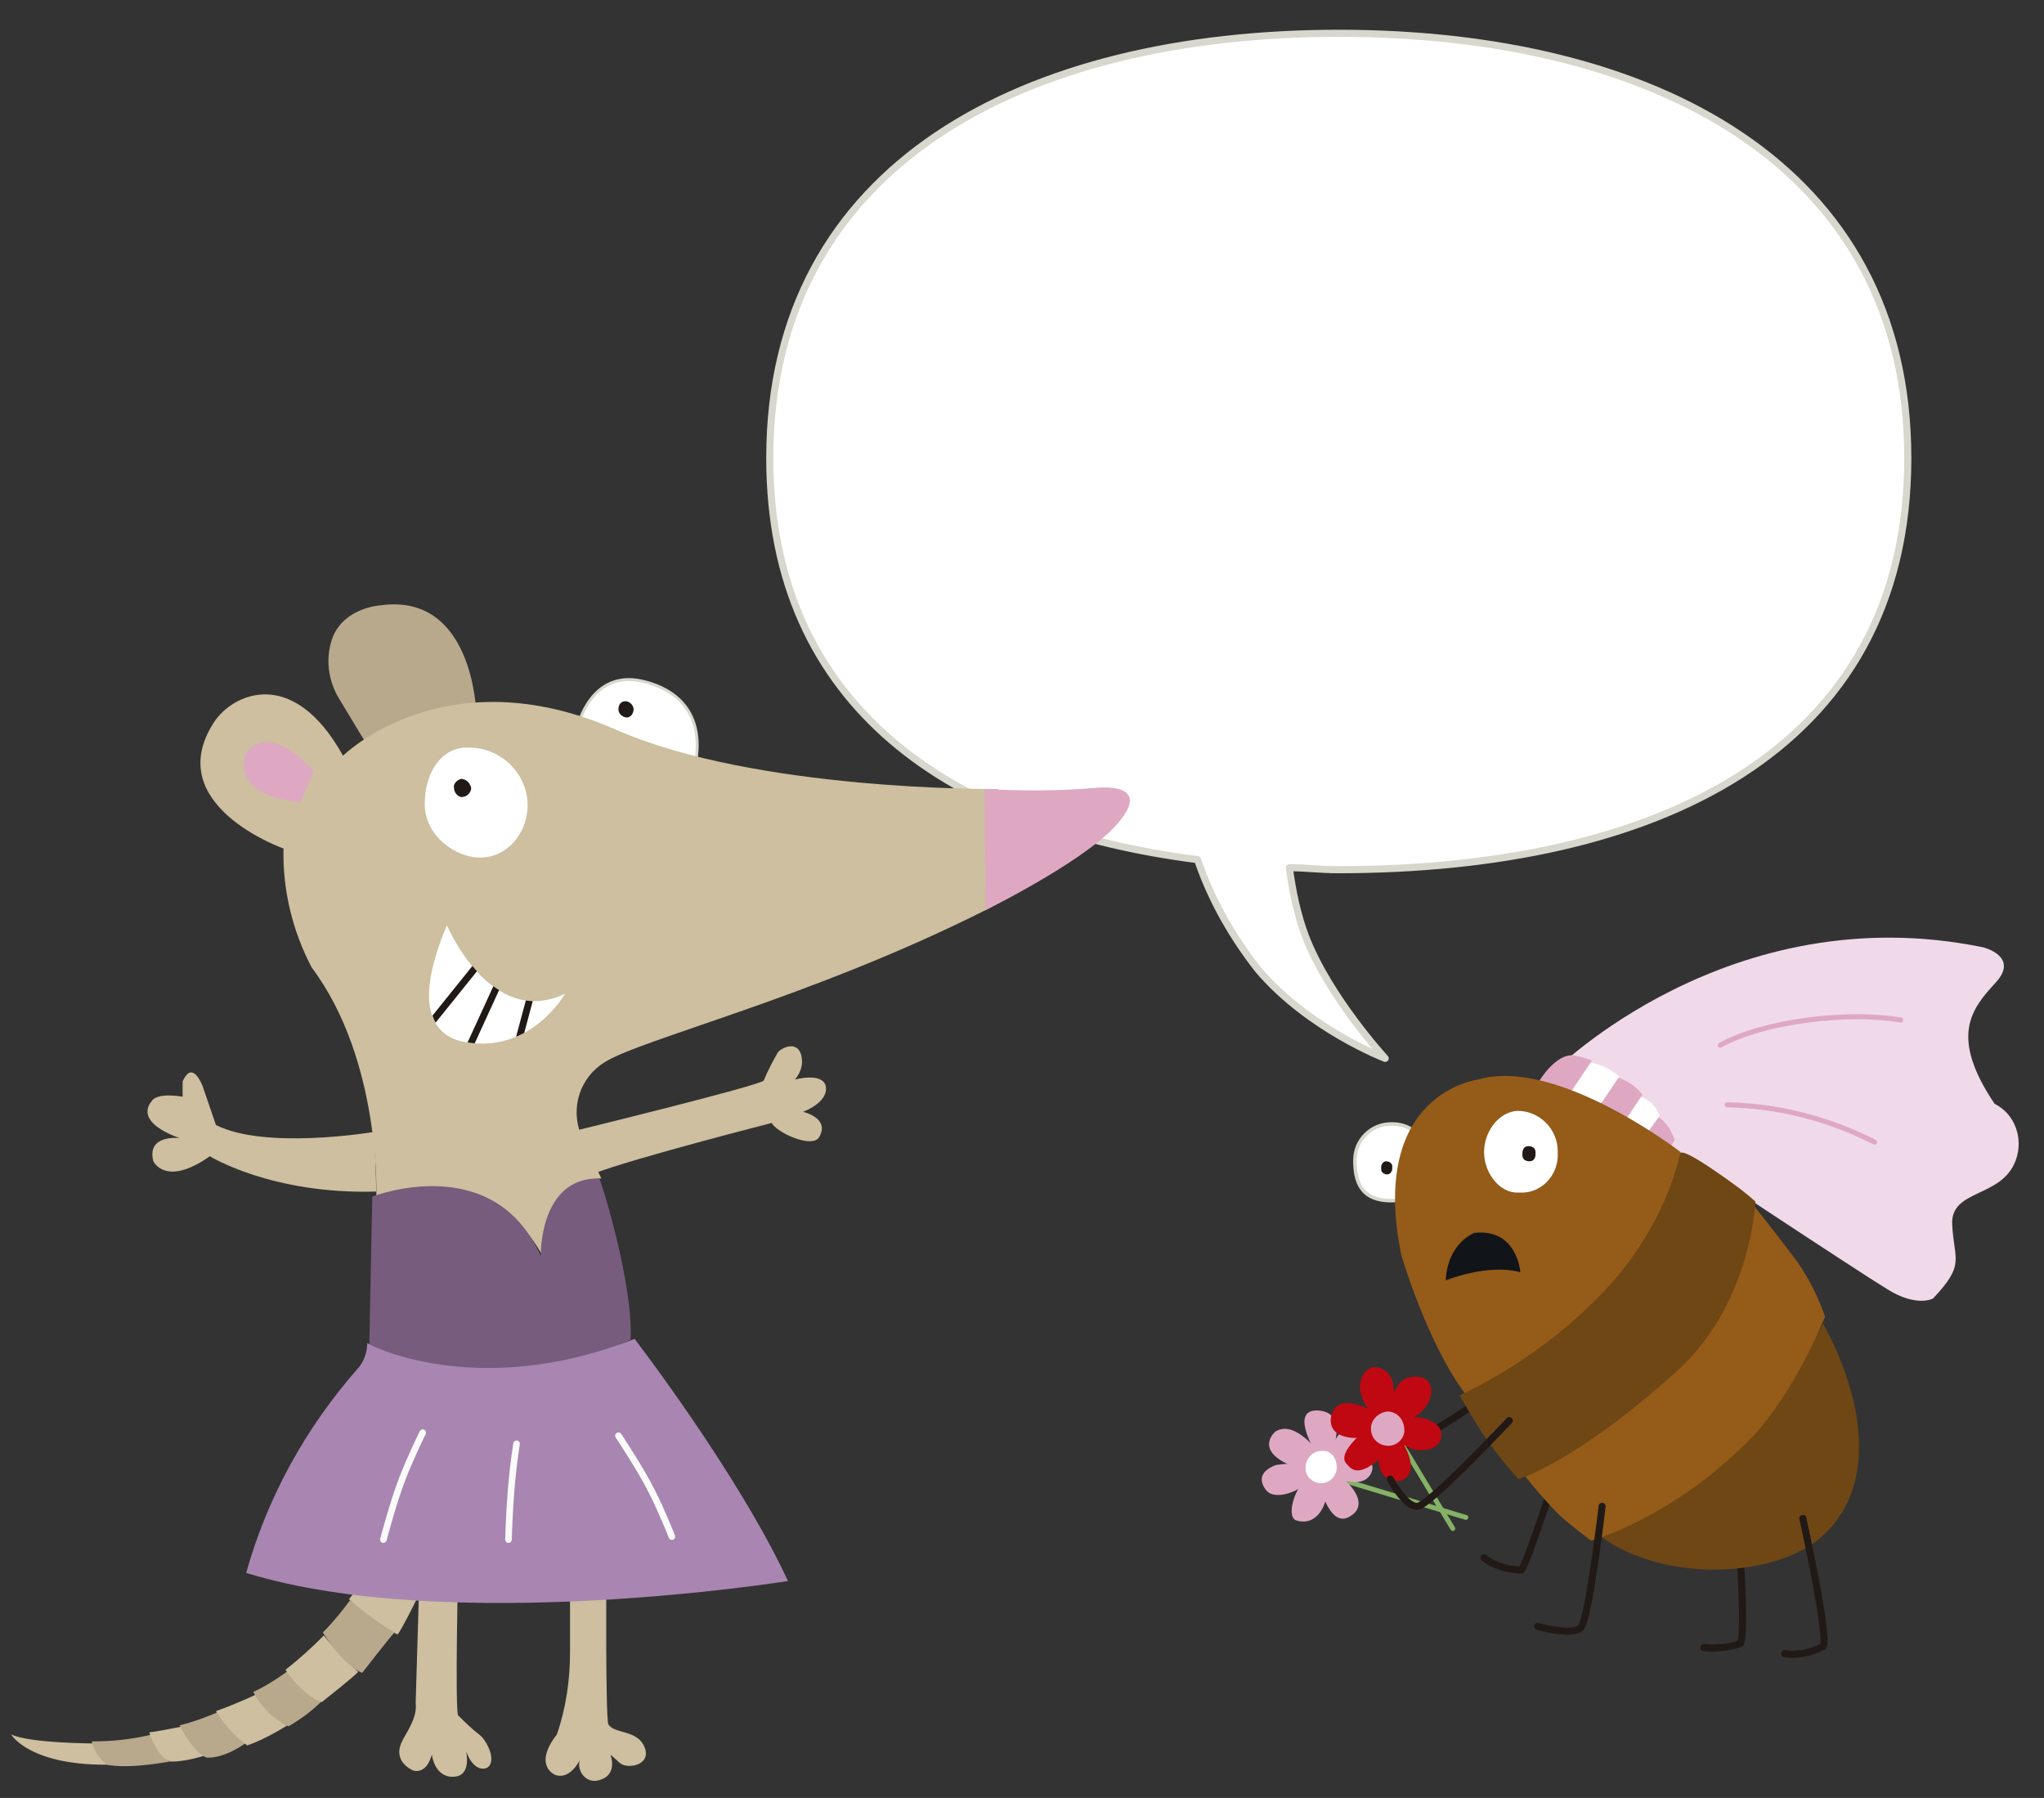 <?xml version="1.0" encoding="utf-8"?>
<!-- Generator: Adobe Illustrator 26.2.1, SVG Export Plug-In . SVG Version: 6.00 Build 0)  -->
<svg version="1.1" id="Capa_1" xmlns="http://www.w3.org/2000/svg" xmlns:xlink="http://www.w3.org/1999/xlink" x="0px" y="0px"
	 viewBox="0 0 202.6 178.2" style="enable-background:new 0 0 202.6 178.2;" xml:space="preserve">
<rect x="0" y="0" width="202.6" height="178.2" fill="#333333" stroke="none"/>
<style type="text/css">
	.st0{fill:none;stroke:#211915;stroke-width:0.7;stroke-linecap:round;}
	.st1{fill:none;stroke:#85B266;stroke-width:0.48;stroke-linecap:round;stroke-miterlimit:10;}
	.st2{fill:#DEA8C3;}
	.st3{fill:#FFFFFF;}
	.st4{fill:#F0DAE9;}
	.st5{fill:none;stroke:#D7D7CE;stroke-width:0.35;stroke-linecap:round;}
	.st6{fill:#211915;}
	.st7{fill:#6F4714;}
	.st8{fill:#945B19;}
	.st9{fill:#BF0811;}
	.st10{fill:#111419;}
	.st11{fill:none;stroke:#DEA8C3;stroke-width:0.5;stroke-linecap:round;}
	.st12{fill:#FFFFFF;stroke:#D7D7CE;stroke-width:0.704;stroke-linecap:round;stroke-linejoin:round;}
	.st13{fill:#CDBF9F;}
	.st14{fill:#B8A98D;}
	.st15{fill:none;stroke:#D7D7CE;stroke-width:0.29;stroke-linecap:round;stroke-linejoin:round;}
	.st16{fill:#775C7D;}
	.st17{fill:#A886B1;}
	.st18{fill:none;stroke:#FBFAFB;stroke-width:0.652;stroke-linecap:round;}
	.st19{clip-path:url(#SVGID_00000044898959335676090830000000513545685253940919_);}
	.st20{fill:none;stroke:#211915;stroke-width:0.681;stroke-linecap:round;}
</style>
<g>
	<g id="Capa_2_00000121969485928544745810000012784102478978840463_">
		<g id="Capa_1-2_00000023998672858301905660000009023136369183410311_">
			<path class="st0" d="M154.7,144.6c0,0-3.2,10.1-3.9,11c-1.3,0-2.7-0.4-3.7-1.2"/>
			<path class="st0" d="M172.3,151.5c0,0,0.8,10.4,0.2,11.4c-1.2,0.4-2.4,0.5-3.6,0.4"/>
			<path class="st0" d="M149.4,137c0,0-9.5,6.6-10.6,6.4s-2-3.2-2-3.2"/>
			<line class="st1" x1="132.1" y1="146.4" x2="145.3" y2="150.4"/>
			<path class="st2" d="M131.3,149c-0.3,0.9-1.2,2.2-2.8,1.7c-0.8-0.2-0.5-2.1,0.3-3.3c0.4-0.6,1.4-1.5,2.1-1.1
				S131.6,148.3,131.3,149"/>
			<path class="st2" d="M130.9,144.2c0,0-2.5-3.6-4.5-2.3c0,0-1.9,1.6,1,3.1c0.9,0.4,1.8,0.5,2.7,0.4
				C130.3,145,130.6,144.6,130.9,144.2"/>
			<path class="st2" d="M130.5,145.3c-1.3-0.3-2.7-0.3-4-0.1c0,0-2.4,0.7-1,2.5c0.6,0.8,2.4,0.6,4.1-0.7c0.3-0.2,1.3-0.7,1.3-0.7
				L130.5,145.3z"/>
			<path class="st2" d="M130.6,144.3c0,0-3-4.7,0.1-4.5c1,0.1,2.5,0.6,1.4,4l-0.5,0.8C131.4,144.3,130.9,144.2,130.6,144.3"/>
			<path class="st2" d="M132.2,146c-0.3,0.6-0.9,0.9-1.5,0.8c0,0,1,4.8,3.1,3.5C136.2,148.9,132.9,146.1,132.2,146"/>
			<path class="st2" d="M131.8,144.2c0,0,0.5-2.8,2.5-2.8c0.8,0,2.8,1.5,0.6,2.8c-0.6,0.4-1.4,0.5-2.6,1.1
				C132.3,145.3,132,144.3,131.8,144.2"/>
			<path class="st2" d="M132.4,145c0,0,3-1.1,3.6,0.2c0.2,0.5-0.3,2.1-2.4,1.6c-0.6,0-1.1-0.2-1.5-0.7
				C132.1,146.1,132.5,145.2,132.4,145"/>
			<path class="st3" d="M132.5,145.4c0,0.9-0.7,1.6-1.5,1.6c-0.1,0-0.1,0-0.2,0c-0.8-0.1-1.4-0.7-1.4-1.5c0-0.9,0.7-1.7,1.6-1.7
				c0.1,0,0.1,0,0.2,0C131.9,143.8,132.5,144.5,132.5,145.4C132.5,145.4,132.5,145.4,132.5,145.4"/>
			<path class="st4" d="M154,106.2c0,0,17.4-17.5,42.6-12.3c0,0,3.6,0.9,1.2,3.5s-4.6,5.3-0.1,12c2,1,2.9,3.4,2.1,5.6
				c-1.4,3.8-6.5,2.8-6.3,6.4s1.3,3.9-1.9,7.3c0,0-1.6,0.9-4.5-0.9c-2.8-1.7-21.3-13.9-21.8-14.4L154,106.2z"/>
			<path class="st2" d="M163.4,112.1l1-1.4c0.8,0.6,1.3,1.4,1.6,2.3l-0.4,0.6C165.6,113.5,163.5,112.1,163.4,112.1"/>
			<path class="st3" d="M161.1,110.9l1.5-2.2c0.9,0.3,1.6,1,1.9,1.9l-1.1,1.5C163.4,112.1,161.6,110.8,161.1,110.9"/>
			<path class="st2" d="M158.7,109.4l1.7-2.6c0.9,0.3,1.8,0.9,2.4,1.7l-1.6,2.4C160.4,110.3,159.6,109.8,158.7,109.4"/>
			<path class="st3" d="M155.6,108.2l2-2.9c1.1,0.2,2.1,0.7,2.9,1.4l-1.9,2.8C158.6,109.5,156.2,108.1,155.6,108.2"/>
			<path class="st2" d="M152.6,107.1c0,0,1.6-2.7,3.4-2.5c0.6,0.1,1.2,0.3,1.8,0.5l-2,3C154.7,107.7,153.7,107.4,152.6,107.1"/>
			<path class="st3" d="M141.5,114.8c0,1.9-0.7,4.2-3.6,4.2c-3.1,0-3.6-2-3.6-4c0-2,1.6-3.6,3.6-3.6c0,0,0.1,0,0.1,0
				C140,111.4,141.5,112.9,141.5,114.8C141.5,114.8,141.5,114.8,141.5,114.8"/>
			<path class="st5" d="M141.5,114.8c0,1.9-0.7,4.2-3.6,4.2c-3.1,0-3.6-2-3.6-4c0-2,1.6-3.6,3.6-3.6c0,0,0.1,0,0.1,0
				C140,111.4,141.5,112.9,141.5,114.8C141.5,114.8,141.5,114.8,141.5,114.8"/>
			<path class="st6" d="M138,115.8c0,0.3-0.2,0.6-0.5,0.6s-0.6-0.2-0.6-0.5c0,0,0-0.1,0-0.2c0-0.3,0.2-0.6,0.5-0.6s0.6,0.2,0.6,0.5
				C138,115.7,138,115.8,138,115.8"/>
			<line class="st1" x1="138.7" y1="142.7" x2="144" y2="151.5"/>
			<path class="st7" d="M158.7,152.3c6.2,4.6,17.6,4.2,22.2-0.3c7.7-7.6-0.2-20.8-0.2-20.8s-4,7.8-8.3,12.1
				C167.1,148.6,158.7,152.2,158.7,152.3"/>
			<path class="st8" d="M157.7,152.7c0,0,8.2-2.2,16.1-10.4c4.2-4.5,7.1-11.8,7.1-11.8c-0.7-2-1.6-3.8-2.8-5.5c-3-4-4.6-5.9-4.6-5.9
				s-0.8,10.5-6.9,16.2c-4.6,4.3-9.9,7.9-15.6,10.8c1.1,1.4,2.3,2.8,3.6,4.1C155.7,151.2,157.7,152.7,157.7,152.7"/>
			<path class="st8" d="M145.2,138.1c0,0,17.7-7.7,21.4-23.9c0,0-12.3-9.5-20.1-7.2c0,0-10.9,1.3-7.6,17.4
				C138.9,124.4,141.4,133,145.2,138.1"/>
			<path class="st7" d="M150.5,146.6c0,0,5.6-1.6,15.6-10.6c7.5-6.7,7.9-16.9,7.9-16.9c-1.2-1.1-2.5-2-3.8-2.9
				c-3.6-2.5-3.6-1.9-3.6-1.9c-1.4,5.5-4.3,10.5-8.4,14.5c-3.9,3.9-8.5,7.1-13.5,9.5c0,0,0.8,1.6,2.8,4.6
				C148.4,144.1,149.4,145.4,150.5,146.6"/>
			<path class="st9" d="M134.6,142.4c0,0-1.9,1.7-1.2,2.6c0.5,0.6,1.1,1.4,3.1-0.2c0.6-0.4,0.8-1.2,0.7-1.9c-0.3-0.3-0.6-0.6-0.8-1
				C135.8,142.3,135.2,142.4,134.6,142.4"/>
			<path class="st9" d="M138.1,137.3c0.2,1.2,0.1,3.4-0.8,3.4s-2.3-1.2-2.5-3.1c-0.1-0.9,0.6-2.1,1.4-2.1
				C137.2,135.5,138,136.3,138.1,137.3C138.1,137.3,138.1,137.3,138.1,137.3"/>
			<path class="st9" d="M136.6,140.2c0,0-3.1-2.1-4.3-0.6c-0.5,0.6-1,2.6,1.6,2.9c0.8,0.1,1.7-0.1,2.4-0.5
				C136.4,141.4,136.5,140.8,136.6,140.2"/>
			<path class="st9" d="M137.8,140.2c0,0-0.1-4.3,3-3.7c0.8,0.1,1.6,1.2,0.6,2.8c-0.6,0.9-1.5,1.5-2.6,1.7
				C138.7,141,138.2,140.5,137.8,140.2"/>
			<path class="st9" d="M138.8,140.9c1.2-0.7,2.7-0.5,3.7,0.4c0.6,0.5,0.8,2.7-2.2,2.4c0,0-1.6-0.3-2-1.6
				C138.3,142.2,139,141.2,138.8,140.9"/>
			<path class="st9" d="M138.6,142.3c0,0,2.5,3.4,0.4,4.4c-1,0.4-3.1-0.3-2.1-3.8c0,0,1.1,0,1.4-0.4"/>
			<path class="st2" d="M137.5,139.9c-0.9,0.1-1.7,0.9-1.6,1.8c0,0.9,0.8,1.6,1.7,1.6c0,0,0,0,0,0c0.8,0,1.5-0.6,1.6-1.4
				c0,0,0-0.1,0-0.1C139.2,140.7,138.5,139.9,137.5,139.9"/>
			<path class="st10" d="M143.3,126.9c0,0,4.2-1.7,7.4-0.8c0,0-0.3-4.4-4.6-3.9C146.2,122.2,143.5,123.1,143.3,126.9"/>
			<path class="st3" d="M154.4,114.3c0.1,2-1.4,3.8-3.4,3.9c-0.2,0-0.3,0-0.5,0c-1.8,0.1-3.4-1.9-3.4-4s1.5-4,3.3-4.1
				c2.2,0,4,1.8,4,4C154.4,114.2,154.4,114.3,154.4,114.3"/>
			<path class="st6" d="M152.2,114.4c0,0.4-0.2,0.7-0.6,0.7s-0.7-0.2-0.7-0.6c0-0.1,0-0.1,0-0.2c0-0.4,0.2-0.7,0.6-0.7
				s0.7,0.2,0.7,0.6C152.2,114.3,152.2,114.3,152.2,114.4"/>
			<path class="st11" d="M170.5,103.6c4.3-2.4,12.7-3.4,17.9-2.5"/>
			<path class="st11" d="M171.2,109.5c5.1,0.1,10.1,1.4,14.6,3.7"/>
			<path class="st0" d="M178.7,150.5c0,0,2.6,11.7,2,12.7c-1.2,0.6-2.5,0.9-3.8,0.7"/>
			<path class="st0" d="M158.8,149.3c0,0-1.3,11.1-2.1,12s-4.3-0.1-4.3-0.1"/>
			<path class="st0" d="M149.6,140.8c0,0-7.9,8.4-9.1,8.5s-2.7-2.7-2.7-2.7"/>
		</g>
	</g>
</g>
<g id="Capa_2_00000082360210376339492310000015660338526527470210_">
	<g id="Capa_1-2">
		<path class="st12" d="M189.1,45.4c0-29.1-25.3-42.1-56.4-42.1s-56.4,13-56.4,42.1c0,24.7,18.1,36.7,42.4,39.8
			c1.4,4.1,3.5,7.7,6,10.9c5,5.9,12.6,8.8,12.6,8.8s-5.6-6.1-7.9-12.1c-0.8-2.1-1.3-4.5-1.6-6.8c1.6,0,3.1,0.2,4.8,0.2
			C163.8,86.2,189.1,74.7,189.1,45.4z"/>
	</g>
</g>
<g>
	<path class="st13" d="M41.7,157.7c0,0-1.9,3.9-2.3,4.3c-1.8-0.9-3.4-2.1-4.8-3.5l1-1.3L41.7,157.7z"/>
	<path class="st13" d="M9.5,172.8c0,0-6.6,0-8.4-0.9c0,0,1.8,3.2,10.1,3C10.6,174.2,10,173.5,9.5,172.8"/>
	<path class="st14" d="M15.1,171.9c-2,0.5-4,0.7-6,0.7c0.2,0.9,0.8,1.8,1.5,2.3c0,0,1.6,0.5,6.2-0.3C15.9,173.9,15.3,173,15.1,171.9
		"/>
	<path class="st13" d="M18.4,171.1c0.4,1.3,2.2,2.8,2.2,2.8c-1.2,0.4-2.5,0.7-3.7,0.7c-1.4-0.5-2.1-2.9-2.1-2.9
		C16.4,171.5,18.4,171,18.4,171.1"/>
	<path class="st14" d="M21.6,169.7c-1.2,0.5-2.5,1-3.8,1.3c0,0,1.4,2.8,2.7,3.2c0,0,1.5,0.2,3.8-1.4C24.4,172.7,22,170.7,21.6,169.7
		"/>
	<path class="st13" d="M28.5,171c-1.3,0.8-2.6,1.5-4,2c-1.2-0.9-2.3-2.1-3.1-3.4c1.4-0.5,2.8-1.1,4.1-1.7
		C25.4,167.9,27.9,170.9,28.5,171"/>
	<path class="st14" d="M31.9,168.6c-1,1-2.1,1.8-3.3,2.5c-1.5-0.7-2.7-1.9-3.5-3.4c1.3-0.6,2.5-1.4,3.6-2.2
		C28.7,165.6,31.4,168.4,31.9,168.6"/>
	<path class="st13" d="M32.1,162.1c-1.2,1.2-2.4,2.3-3.8,3.4c0,0,1.6,2.5,3.6,3.2c0,0,3.3-2.6,3.6-3
		C34.3,164.6,33.1,163.4,32.1,162.1"/>
	<path class="st14" d="M34.7,158.6c-0.8,1.1-1.7,2.2-2.7,3.2c0,0,1.9,3.2,3.9,4c0,0,2.8-3.6,3.2-4C37.6,160.9,36.1,159.8,34.7,158.6
		"/>
	<path class="st14" d="M47.2,70.6c0,0-0.3-11.9-9.5-10.6c0,0-3.5,0.2-4.7,3.1c-0.8,2.1-0.5,4.4,0.7,6.3l2.6,4.3
		C39.5,71.5,43.4,70.3,47.2,70.6"/>
	<path class="st13" d="M60.1,155.2c0,0-0.1,15,0.2,15.7c0.6,1,2.9,0.5,3.6,2.3c0.7,1.8-1.8,2.2-2.5,1.5l-0.9-0.8
		c0,0,0.9,2.2-1.4,2.6c-0.9,0.1-1.6-0.6-1.7-1.5c0-0.2,0-0.4,0.1-0.6c0,0-1,2.1-2.5,1.5c0,0-2.2-0.9,0.2-4c0.9-2.6,1.3-5.4,1.3-8.1
		v-8.7L60.1,155.2z"/>
	<path class="st13" d="M45.4,155.4c0,0-0.3,13.9,0,14.6c0.7,0.7,1.4,1.4,2.2,2c0.6,0.5,1.7,2.5,0.7,3.2c0,0-1.2,0.7-2.1-1.6
		c0,0,0.6,2.5-1.3,2.5c0,0-1.7,0.2-2.1-2.2c0,0-0.4,1.9-1.8,1.6c0,0-2.1-0.8-1.2-2.8c0.4-0.9,1.6-2.4,1.4-3.9l0.4-13.5L45.4,155.4z"
		/>
	<path class="st3" d="M57.3,71.9c0,0,1.3-5.5,6.3-4.4c2.3,0.5,6.2,2.2,5.4,7.8c0,0-7.5-0.6-11.1-3.2"/>
	<path class="st15" d="M57.3,71.9c0,0,1.3-5.5,6.3-4.4c2.3,0.5,6.2,2.2,5.4,7.8c0,0-7.5-0.6-11.1-3.2"/>
	<path class="st13" d="M37.3,118.6c0,0,0.5-13.5-6.4-22.7c-1.9-3.6-2.9-7.7-2.8-11.8c0,0-12.2-4.3-6.9-12.5
		c1.8-2.8,7.8-5.7,12.8,3.3c0,0,10.1-10,27-2.6c13.8,6.1,37.5,5.9,37.5,5.9h0.4c0,0,7.5,7.7-1.2,12c-17.3,8.7-34.2,12.8-37.8,15.1
		c-2.4,1.5-3.4,4.5-2.3,7.2l2,4.3c0,0-5.1-0.2-5.8,7.7C53.7,124.5,49.3,114.5,37.3,118.6"/>
	<path class="st13" d="M37,112.2c0,0-10.7,1.8-15.6-0.7l-1.3-3.8c0,0-1-2.8-2-0.5v1.5c0,0-2.6-0.5-3.1,0.5c0,0-1.9,1.9,2.8,3.6
		c0,0-3.3-0.4-2.6,2.3c0,0,1.2,2.6,5.6-0.5c0,0,6.1,3.8,16.5,3.5C37.3,118.2,37.2,113.4,37,112.2"/>
	<path class="st13" d="M56.9,112.1c0,0,18.4-4.5,18.8-5c0.4-1,0.9-1.9,1.4-2.8c0.4-0.5,2.3-1.4,2.4,0.9c0,0.7-0.3,1.3-0.7,1.8
		c0,0,2.5-0.7,3,0.5c0,0,0.7,1.5-2.2,2.7c0,0,2.7,0.6,1.6,2.5c-0.7,1.2-4.3-0.5-4.7-1.4c0,0-13.7,3.5-17.6,5L56.9,112.1z"/>
	<path class="st16" d="M62.5,132.8c0,0-15,7.1-25.9,0.8l0.3-15c0,0,12-4.7,16.7,5.9c0,0-0.2-7.8,5.8-7.7
		C59.5,116.8,62.8,127.2,62.5,132.8"/>
	<path class="st17" d="M62.9,132.7c0,0,10.3,13.4,15.2,24c0,0-33.5,5.4-53.7-0.8c2.1-7.5,5.9-14.4,11.1-20.3
		c0.6-0.7,0.9-1.6,0.9-2.5C36.3,133.2,47.2,138.9,62.9,132.7"/>
	<path class="st2" d="M97.7,90.2c0-3.7-0.1-8.2-0.1-12c3.6,0.2,7.2,0.2,10.9-0.1c0,0,5.5-0.7,2.7,3C108.5,84.9,97.7,90.2,97.7,90.2"
		/>
	<path class="st3" d="M42.1,79.7c0,3.1,3,5.3,5.5,5.3c2.5,0,4.7-2.2,4.7-5.3c-0.1-3.2-2.8-5.7-6-5.6c-0.1,0-0.1,0-0.2,0
		C43.7,74.2,42.1,76.6,42.1,79.7"/>
	<path class="st2" d="M31.1,76.4l-1.3,3.1c0,0-6.9-0.3-5.4-4.9C24.5,74.6,26.3,71.3,31.1,76.4"/>
	<path class="st6" d="M61.3,70.3c0,0.4,0.3,0.7,0.7,0.8c0.5,0.1,0.8-0.4,0.8-0.8c0-0.4-0.4-0.8-0.8-0.8
		C61.5,69.5,61.3,69.9,61.3,70.3"/>
	<path class="st6" d="M45.7,77.2c-0.4,0.1-0.8,0.5-0.7,0.9c0,0.4,0.3,0.8,0.7,0.9c0.5,0,0.9-0.3,1-0.8c0,0,0-0.1,0-0.1
		C46.6,77.6,46.2,77.2,45.7,77.2"/>
	<path class="st18" d="M61.3,142.3c0,0,2.2,3.3,3.3,5.5c1.1,2.2,2,4.5,2,4.5"/>
	<path class="st18" d="M38,152.6c0,0,1-3.8,1.9-6.1c0.9-2.3,2-4.5,2-4.5"/>
	<path class="st18" d="M50.4,152.6c0.1-3.2,0.3-6.3,0.8-9.5"/>
	<path class="st3" d="M44.3,91.7c0,0,4.3,10.3,11.7,6.8c0,0-3.3,5.9-9.8,4.8C43.6,102.9,40.5,100.7,44.3,91.7"/>
	<g>
		<defs>
			<path id="SVGID_1_" d="M46.2,103.3c6.5,1.1,9.8-4.8,9.8-4.8c-7.3,3.5-11.7-6.8-11.7-6.8C40.6,100.7,43.6,102.9,46.2,103.3"/>
		</defs>
		<clipPath id="SVGID_00000138571850547288873980000004932398267978934430_">
			<use xlink:href="#SVGID_1_"  style="overflow:visible;"/>
		</clipPath>
		<g style="clip-path:url(#SVGID_00000138571850547288873980000004932398267978934430_);">
			<line class="st20" x1="52.7" y1="98.3" x2="50.4" y2="106.9"/>
			<line class="st20" x1="49.8" y1="96.6" x2="45.4" y2="106.2"/>
			<line class="st20" x1="48.1" y1="94.7" x2="41.5" y2="102.9"/>
		</g>
	</g>
</g>
</svg>
